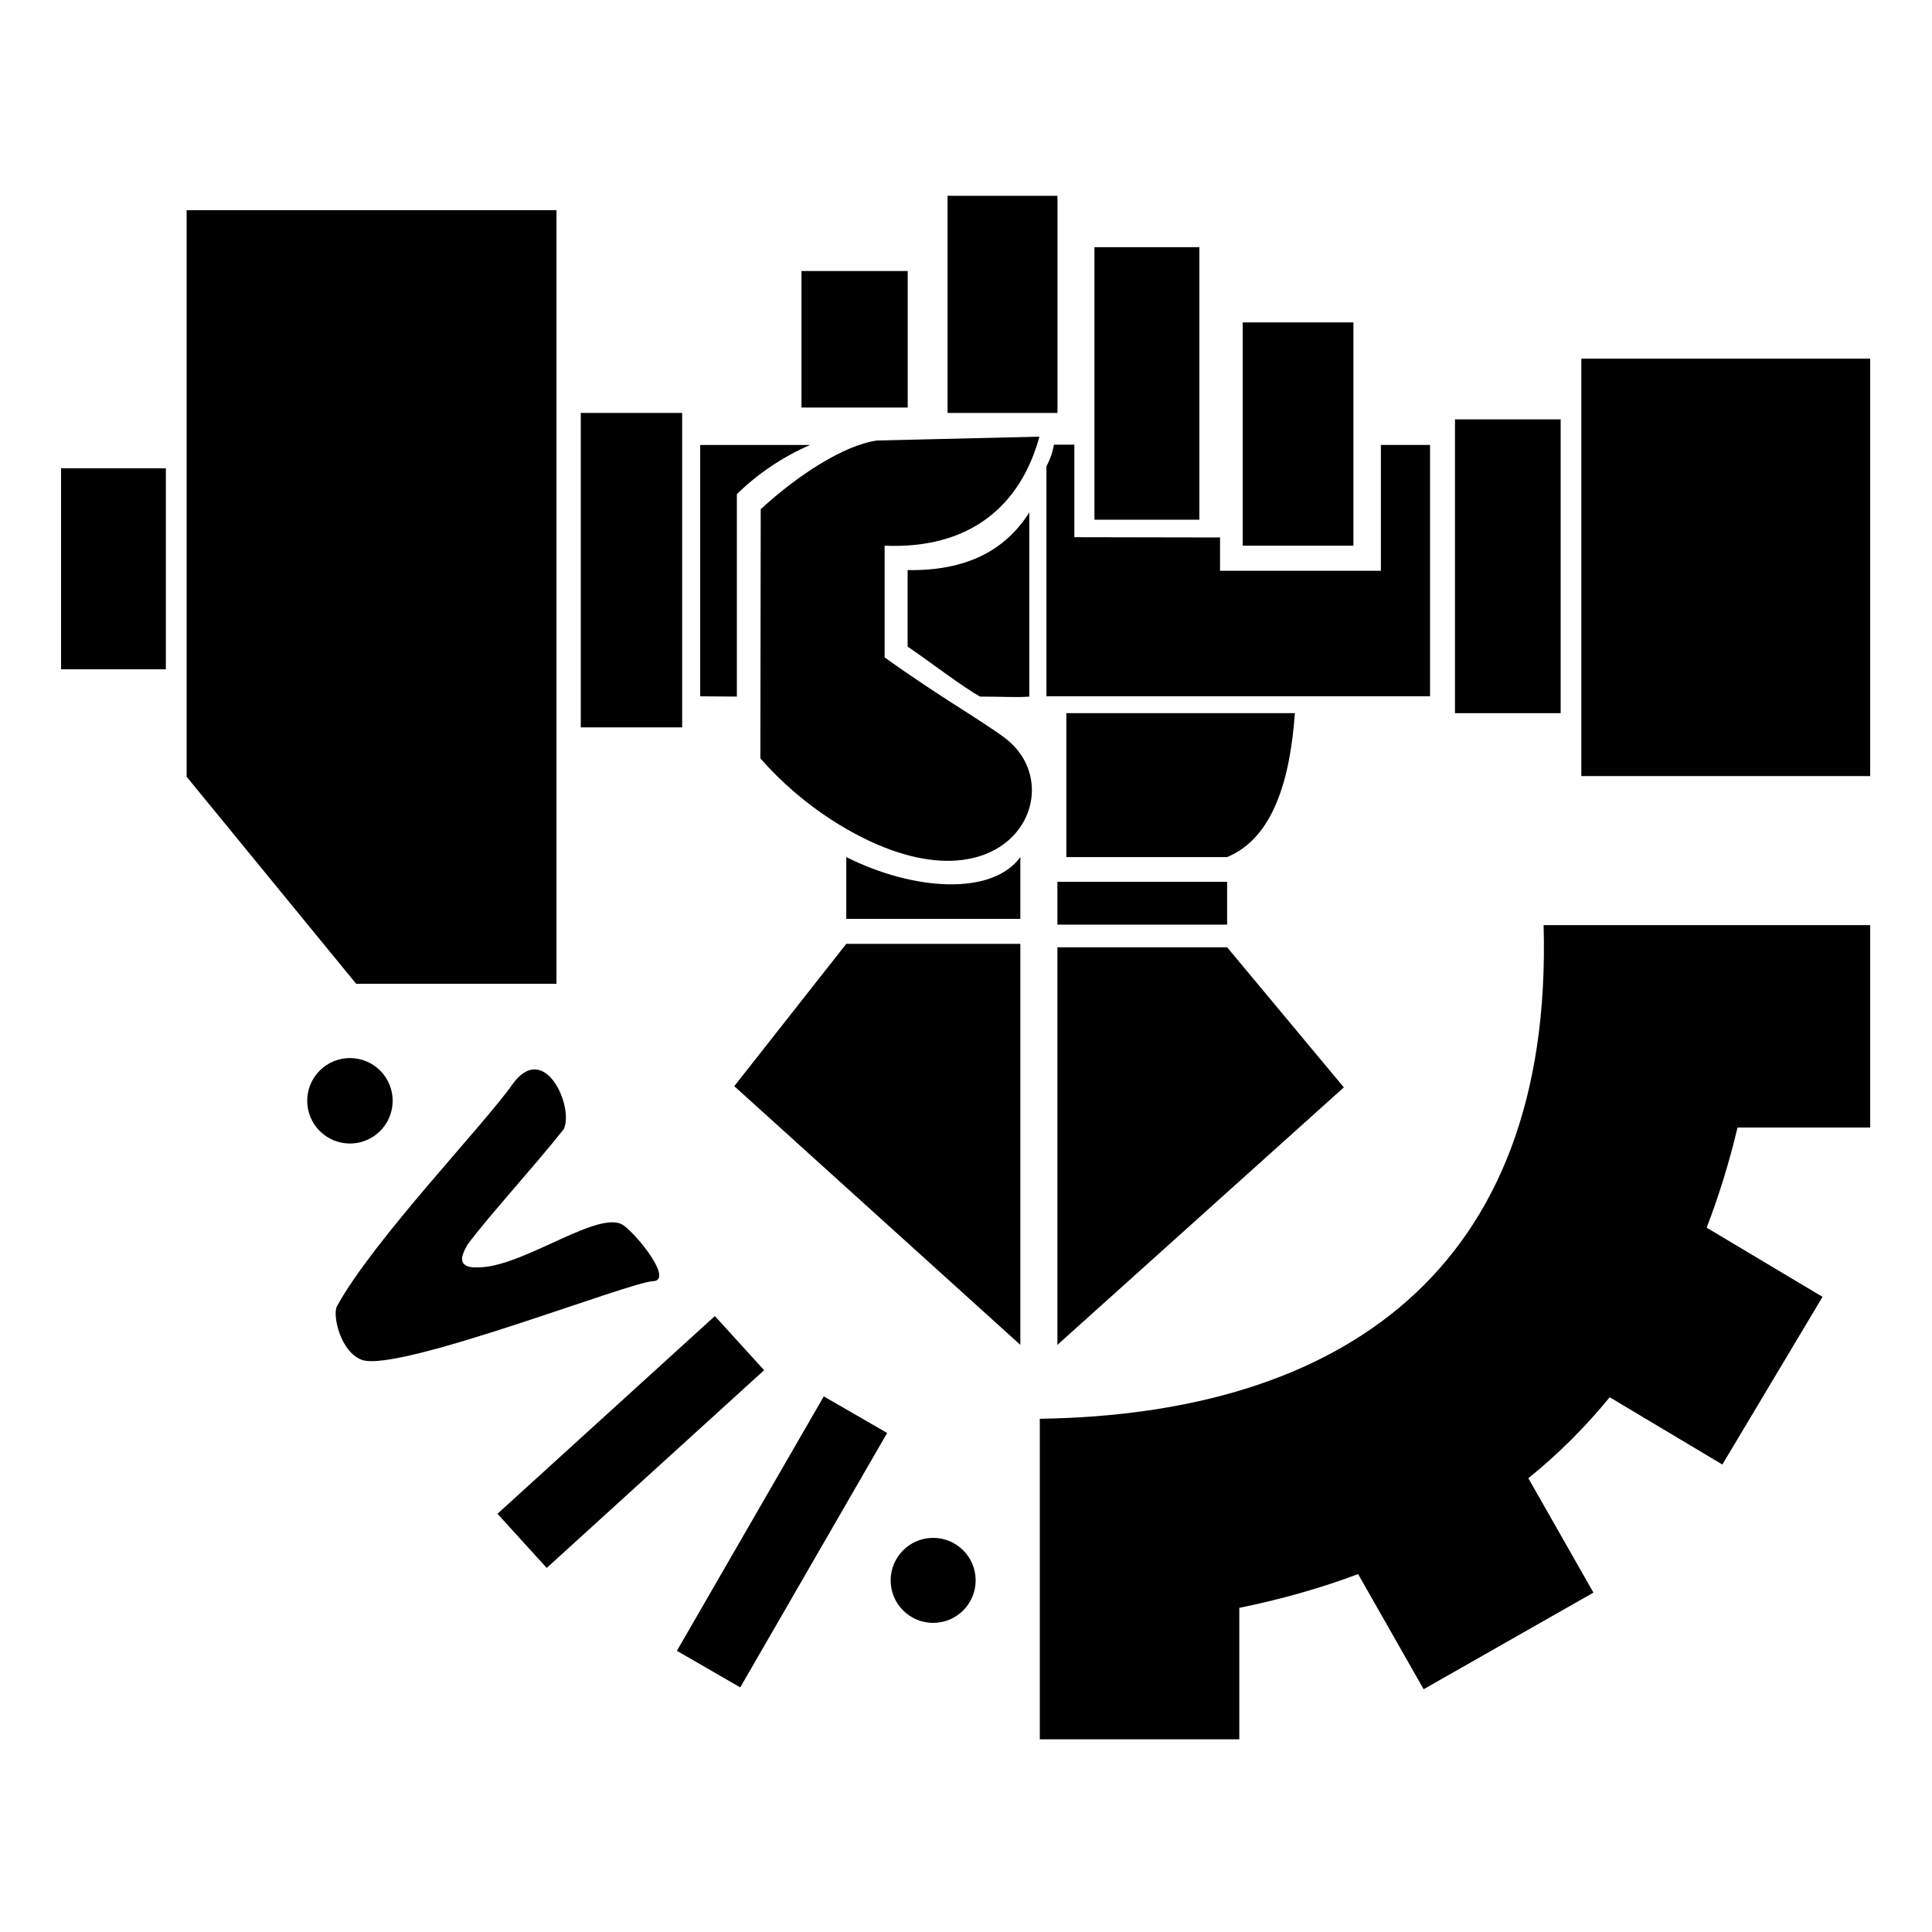 <?xml version="1.0" encoding="utf-8"?>
<!-- Generator: Adobe Illustrator 24.0.1, SVG Export Plug-In . SVG Version: 6.00 Build 0)  -->
<svg version="1.1" id="Layer_1" xmlns="http://www.w3.org/2000/svg" xmlns:xlink="http://www.w3.org/1999/xlink" x="0px" y="0px"
	 viewBox="0 0 1000 1000" style="enable-background:new 0 0 1000 1000;" xml:space="preserve">
<g>
	<path d="M968,583.59V478.84H798.97C804,658,693.71,732.03,538.2,734.36l0,165.9h103.26v-68.04c21.56-4.38,42.09-10.19,61.5-17.47
		l33.91,59.59l87.89-50.01l-33.69-59.21c15.34-12.39,29.41-26.34,42.1-41.91l58.32,34.82l51.85-86.78l-59.98-35.81
		c6.26-16.24,11.61-33.51,15.99-51.83H968z"/>
	<ellipse transform="matrix(0.707 -0.707 0.707 0.707 -349.842 295.029)" cx="181.21" cy="569.81" rx="22.12" ry="22.12"/>
	<rect x="328.76" y="779.14" transform="matrix(0.5 -0.866 0.866 0.5 -488.758 749.596)" width="152.07" height="37.87"/>
	<rect x="250.19" y="727.53" transform="matrix(0.74 -0.673 0.673 0.74 -417.28 413.539)" width="152.07" height="37.87"/>
	<path d="M322.72,634.23c-12.05-8.48-50.01,20.19-73.24,21.68c-2.26,0-7.52,0.77-9.64-2.02c-2.12-2.8,1.49-8.34,2.12-9.64
		c11.13-14.98,34.5-40.43,49.87-59.84c5.4-11.61-10.17-46.45-26.79-22.89c-14.74,20.96-71.84,80.32-90.63,114.58
		c-2.51,4.82,2.02,24.09,13.11,27.85c19.66,6.26,138.19-40.38,150.48-40.81C348.65,662.76,330.14,639.53,322.72,634.23z"/>
	<rect x="818.49" y="185.64" width="149.51" height="216.06"/>
	<rect x="753.1" y="217.06" width="54.69" height="152.07"/>
	<rect x="300.61" y="213.73" width="52.47" height="162.76"/>
	<rect x="31.6" y="242.4" width="54.25" height="104.03"/>
	<polygon points="288.03,509.2 288.03,108.79 96.6,108.79 96.6,402.04 184.34,509.2 	"/>
	<path d="M545.53,230.16c-0.69,3.93-2.01,7.72-3.9,11.23V360.4h198.56v-130.1h-25.44v65.14h-83.26V278.2l-75.41-0.14v-47.89H545.53z
		"/>
	<path d="M469.78,295.07l0,39.61c9.61,6.41,29.24,21.48,37.54,25.87c10.99,0,19.47,0.53,25.44,0v-95.31
		C520.52,284.61,500.52,295.6,469.78,295.07z"/>
	<path d="M381.41,255.75c10.98-10.72,23.83-19.34,37.92-25.44h-56.91v130.1l18.98,0.14V255.75z"/>
	<rect x="643.24" y="166.88" width="57.29" height="115.57"/>
	<rect x="566.49" y="127.94" width="54.3" height="141.06"/>
	<rect x="490.45" y="101.35" width="56.9" height="112.39"/>
	<rect x="414.85" y="140.28" width="54.98" height="70.66"/>
	<rect x="547.31" y="456.43" width="87.84" height="22.16"/>
	<path d="M528.13,443.62c-14.6,20.04-55.12,17.54-90.1,0v31.99h90.1V443.62z"/>
	<polygon points="380.06,562.2 528.13,696.1 528.13,488.53 438.03,488.53 	"/>
	<polygon points="547.31,696.1 695.57,562.82 635.15,490.31 547.31,490.31 	"/>
	<path d="M670.23,369.13H551.93v74.49h83.21C659.19,433.69,667.77,403.14,670.23,369.13z"/>
	<path d="M454,228c-17.35,2.41-41.36,18.16-60.25,35.56l-0.19,128.99c10.81,12.26,23.24,22.99,36.96,31.9
		c88.22,56.33,126.53-14.79,89.57-42.5c-12.34-9.25-33.82-21.3-62.21-41.68v-57.82c44.47,1.88,70.48-20.98,80.12-56.44L454,228z"/>
	<circle cx="483" cy="818" r="22"/>
</g>
</svg>
